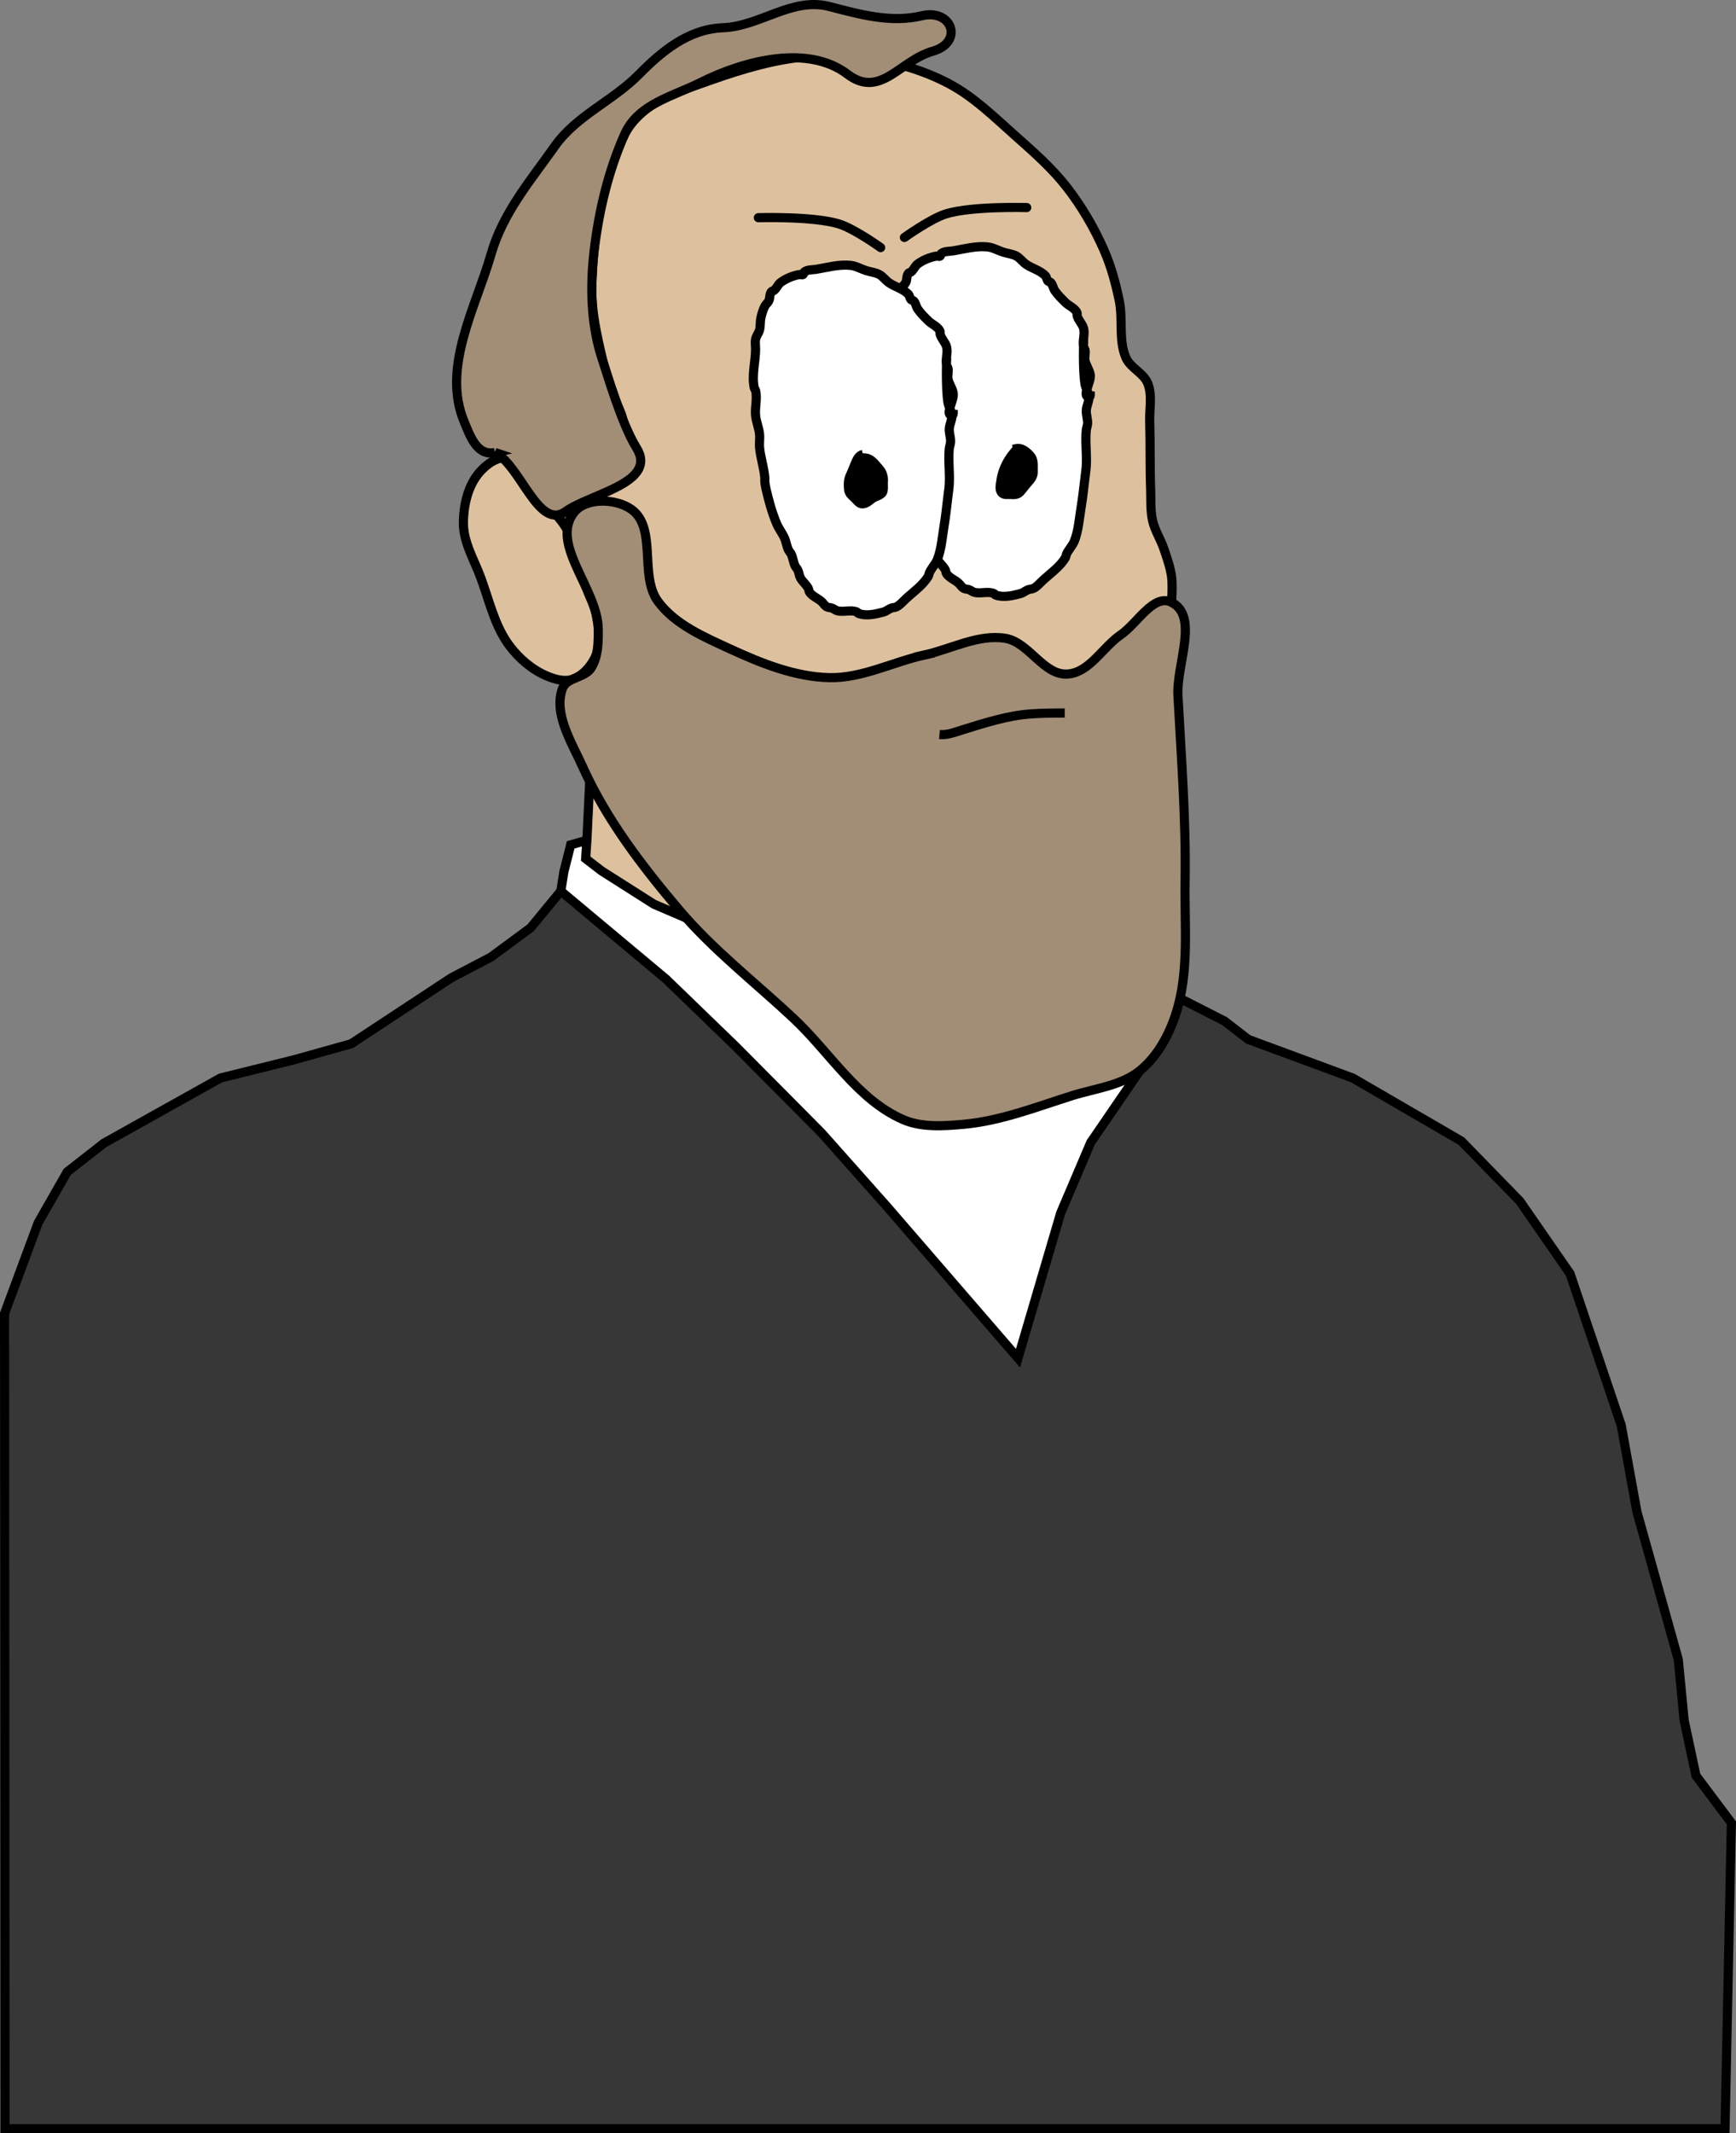 <?xml version="1.0" encoding="UTF-8" standalone="no"?>
<!-- Created with Inkscape (http://www.inkscape.org/) -->

<svg
   width="189.862mm"
   height="233.181mm"
   viewBox="0 0 189.862 233.181"
   version="1.1"
   id="svg1"
   xml:space="preserve"
   sodipodi:docname="garfiedl5.svg"
   inkscape:version="1.4.2 (ebf0e940d0, 2025-05-08)"
   xmlns:inkscape="http://www.inkscape.org/namespaces/inkscape"
   xmlns:sodipodi="http://sodipodi.sourceforge.net/DTD/sodipodi-0.dtd"
   xmlns="http://www.w3.org/2000/svg"
   xmlns:svg="http://www.w3.org/2000/svg"><rect x="0" y="0" width="189.862" height="233.181" fill="#808080" stroke="none"/><sodipodi:namedview
     id="namedview1"
     pagecolor="#505050"
     bordercolor="#eeeeee"
     borderopacity="1"
     inkscape:showpageshadow="0"
     inkscape:pageopacity="0"
     inkscape:pagecheckerboard="0"
     inkscape:deskcolor="#505050"
     inkscape:document-units="mm"
     inkscape:zoom="0.68843335"
     inkscape:cx="222.24374"
     inkscape:cy="473.53894"
     inkscape:window-width="1920"
     inkscape:window-height="1008"
     inkscape:window-x="0"
     inkscape:window-y="0"
     inkscape:window-maximized="1"
     inkscape:current-layer="svg1" /><defs
     id="defs1" /><g
     id="layer1"
     transform="translate(-13.337,-40.886)"><path
       style="fill:#373737;fill-opacity:1;fill-rule:evenodd;stroke:#000000;stroke-width:1;stroke-linecap:round;stroke-dasharray:none;stroke-opacity:1"
       d="m 13.837,184.444 3.679,-9.908 3.177,-5.56 4.013,-3.135 12.752,-7.123 8.079,-2.003 6.21,-1.736 10.951,-7.211 4.34,-2.27 4.34,-3.205 3.294,-4.002 67.72,11.728 4.882,2.486 2.572,1.991 11.45,4.232 11.865,6.887 6.389,6.555 5.5,7.935 5.595,16.569 1.721,9.468 4.519,16.138 0.646,6.67 1.291,6.025 3.873,5.164 -0.695,33.43 H 13.883 Z"
       id="path34" /><path
       style="fill:#ffffff;fill-opacity:1;fill-rule:evenodd;stroke:#000000;stroke-width:1;stroke-linecap:round;stroke-dasharray:none;stroke-opacity:1"
       d="m 77.524,132.726 -1.774,0.511 -0.745,2.941 -0.331,2.112 11.49,9.602 7.612,7.356 9.403,9.467 7.164,8.06 14.329,16.567 4.67,-15.864 3.287,-7.717 5.373,-7.842 2.72,-14.342 -34.657,-15.805 z"
       id="path33" /><rect
       style="fill:#ddc19f;fill-opacity:1;fill-rule:evenodd;stroke:none;stroke-width:1;stroke-dasharray:none;stroke-opacity:1"
       id="rect29"
       width="58.044"
       height="13.854"
       x="81.943"
       y="103.539" /><path
       style="display:inline;fill:#ddc19f;fill-opacity:1;fill-rule:evenodd;stroke:#000000;stroke-width:1;stroke-dasharray:none;stroke-opacity:1"
       d="m 85.298,106.622 c -6e-6,0 -12.336,-9.198 -3.641,-14.355 1.595,-0.946 0.155,-3.742 -0.21,-5.56 -0.136,-0.676 -0.497,-1.287 -0.725,-1.937 -0.513,-1.46 -1.097,-2.903 -1.45,-4.41 -0.646,-2.758 -1.31,-5.581 -1.207,-8.412 0.204,-5.59 1.034,-11.417 3.589,-16.392 0.611,-1.19 1.606,-2.193 2.687,-2.982 1.665,-1.215 3.697,-1.843 5.637,-2.539 3.349,-1.202 6.772,-2.336 10.298,-2.809 2.646,-0.354 5.371,-0.409 8.01,0 3.056,0.474 6.109,1.362 8.842,2.809 2.728,1.444 4.972,3.673 7.282,5.721 1.981,1.757 3.995,3.525 5.617,5.617 1.629,2.101 2.989,4.431 4.057,6.865 0.771,1.758 1.274,3.634 1.664,5.513 0.426,2.051 -0.108,4.321 0.728,6.241 0.491,1.127 1.939,1.665 2.392,2.809 0.512,1.291 0.164,2.773 0.208,4.161 0.079,2.461 0.012,4.925 0.104,7.386 0.043,1.146 -0.043,2.314 0.208,3.433 0.245,1.093 0.891,2.059 1.248,3.121 0.333,0.989 0.692,1.983 0.832,3.017 0.126,0.928 0,2.809 0,2.809"
       id="path4" /><path
       style="fill:#ddc19f;fill-opacity:1;fill-rule:evenodd;stroke:#000000;stroke-width:1;stroke-dasharray:none;stroke-opacity:1"
       d="m 77.565,105.396 c -0.769,-2.184 -1.034,-4.586 -2.191,-6.591 -1.284,-2.225 -3.561,-3.719 -5.114,-5.765 -0.489,-0.645 -0.537,-1.82 -1.316,-2.041 -1.122,-0.319 -2.393,0.625 -3.158,1.505 -1.284,1.477 -1.769,3.642 -1.765,5.599 0.004,2.066 1.169,3.966 1.887,5.903 0.941,2.54 1.533,5.323 3.165,7.485 1.051,1.394 2.469,2.607 4.077,3.286 0.879,0.371 1.945,0.671 2.841,0.346 1.19,-0.432 2.141,-1.592 2.598,-2.773 0.525,-1.357 0.206,-2.935 -0.062,-4.365 -0.169,-0.905 -0.657,-1.72 -0.963,-2.589 z"
       id="path29" /><path
       style="fill:#ddc19f;fill-opacity:1;fill-rule:evenodd;stroke:#000000;stroke-width:1;stroke-linecap:round;stroke-dasharray:none;stroke-opacity:1"
       d="m 77.832,126.318 -0.308,6.407 -0.134,2.017 1.748,1.345 5.715,3.631 8.606,3.698 2.421,0.134 4.236,-3.9 -1.748,-6.455 -6.051,-6.724 -9.211,-5.446 -5.177,1.681 z"
       id="path32" /></g><path
     style="fill:#ffffff;fill-opacity:1;fill-rule:evenodd;stroke:#000000;stroke-width:1;stroke-dasharray:none;stroke-opacity:1"
     d="m 117.444,86.318 0.144,-0.576 c 0,0 0.052,0.606 -0.144,0.576 -0.809,-0.124 0.262,-1.64 0.144,-2.45 -0.081,-0.556 -0.479,-1.031 -0.576,-1.585 -0.067,-0.378 0.088,-0.779 0,-1.153 -0.025,-0.105 -0.119,-0.184 -0.144,-0.288 -0.155,-0.654 0.154,-1.363 0,-2.017 -0.123,-0.523 -0.597,-0.918 -0.721,-1.441 -0.022,-0.093 0.039,-0.201 0,-0.288 -0.237,-0.528 -0.888,-0.744 -1.297,-1.153 -0.409,-0.409 -0.829,-0.818 -1.153,-1.297 -0.181,-0.267 -0.204,-0.637 -0.432,-0.865 -0.076,-0.076 -0.212,-0.068 -0.288,-0.144 -0.152,-0.152 -0.142,-0.419 -0.288,-0.576 -0.571,-0.617 -1.48,-0.806 -2.162,-1.297 -0.359,-0.259 -0.62,-0.652 -1.009,-0.865 -0.44,-0.24 -0.963,-0.281 -1.441,-0.432 -0.579,-0.183 -1.125,-0.514 -1.729,-0.576 -1.25,-0.13 -2.507,0.224 -3.747,0.432 -0.437,0.074 -0.948,0.016 -1.297,0.288 -0.085,0.066 -0.053,0.232 -0.144,0.288 -0.123,0.076 -0.291,-0.029 -0.432,0 -0.717,0.147 -1.431,0.427 -2.017,0.865 -0.301,0.224 -0.426,0.632 -0.721,0.865 -0.084,0.067 -0.22,0.061 -0.288,0.144 -0.223,0.269 -0.133,0.696 -0.288,1.009 -0.107,0.215 -0.321,0.364 -0.432,0.576 -0.211,0.404 -0.335,0.852 -0.432,1.297 -0.093,0.425 -0.033,0.876 -0.144,1.297 -0.093,0.354 -0.359,0.65 -0.432,1.009 -0.077,0.376 0.007,0.769 0,1.153 -0.024,1.394 -0.441,2.817 -0.144,4.179 0.023,0.105 0.119,0.184 0.144,0.288 0.21,0.888 -0.096,1.83 0,2.738 0.072,0.684 0.36,1.334 0.432,2.017 0.051,0.478 -0.041,0.962 0,1.441 0.096,1.117 0.48,2.197 0.576,3.314 0.012,0.144 -0.012,0.289 0,0.432 0.024,0.291 0.077,0.58 0.144,0.865 0.3,1.272 0.645,2.543 1.153,3.747 0.234,0.555 0.624,1.033 0.865,1.585 0.182,0.418 0.232,0.888 0.432,1.297 0.076,0.156 0.212,0.277 0.288,0.432 0.2,0.409 0.232,0.888 0.432,1.297 0.076,0.156 0.212,0.277 0.288,0.432 0.133,0.273 0.147,0.596 0.288,0.865 0.223,0.425 0.642,0.727 0.865,1.153 0.07,0.135 0.056,0.308 0.144,0.432 0.316,0.447 0.886,0.646 1.297,1.009 0.204,0.18 0.34,0.443 0.576,0.576 0.172,0.098 0.391,0.075 0.576,0.144 0.201,0.074 0.369,0.232 0.576,0.288 0.697,0.189 1.504,-0.154 2.162,0.144 0.062,0.028 0.081,0.12 0.144,0.144 0.853,0.327 1.854,0.089 2.738,-0.144 0.312,-0.082 0.562,-0.321 0.865,-0.432 0.186,-0.069 0.4,-0.053 0.576,-0.144 0.393,-0.203 0.684,-0.564 1.009,-0.865 0.847,-0.785 1.843,-1.467 2.45,-2.45 0.08,-0.129 0.081,-0.294 0.144,-0.432 0.234,-0.509 0.663,-0.919 0.865,-1.441 0.442,-1.142 0.521,-2.394 0.721,-3.603 0.181,-1.099 0.299,-2.208 0.432,-3.314 0.052,-0.432 0.12,-0.863 0.144,-1.297 0.072,-1.295 -0.128,-2.6 0,-3.891 0.024,-0.244 0.132,-0.476 0.144,-0.721 0.024,-0.482 -0.168,-0.959 -0.144,-1.441 0.024,-0.489 0.311,-0.952 0.288,-1.441 -0.024,-0.501 -0.352,-0.946 -0.432,-1.441 -0.261,-1.613 -0.144,-4.9 -0.144,-4.9"
     id="path13-2"
     transform="translate(1.649,-42.903)" /><path
     style="fill:#ffffff;fill-opacity:1;fill-rule:evenodd;stroke:#000000;stroke-width:1;stroke-dasharray:none;stroke-opacity:1"
     d="m 117.444,86.318 0.144,-0.576 c 0,0 0.052,0.606 -0.144,0.576 -0.809,-0.124 0.262,-1.64 0.144,-2.45 -0.081,-0.556 -0.479,-1.031 -0.576,-1.585 -0.067,-0.378 0.088,-0.779 0,-1.153 -0.025,-0.105 -0.119,-0.184 -0.144,-0.288 -0.155,-0.654 0.154,-1.363 0,-2.017 -0.123,-0.523 -0.597,-0.918 -0.721,-1.441 -0.022,-0.093 0.039,-0.201 0,-0.288 -0.237,-0.528 -0.888,-0.744 -1.297,-1.153 -0.409,-0.409 -0.829,-0.818 -1.153,-1.297 -0.181,-0.267 -0.204,-0.637 -0.432,-0.865 -0.076,-0.076 -0.212,-0.068 -0.288,-0.144 -0.152,-0.152 -0.142,-0.419 -0.288,-0.576 -0.571,-0.617 -1.48,-0.806 -2.162,-1.297 -0.359,-0.259 -0.62,-0.652 -1.009,-0.865 -0.44,-0.24 -0.963,-0.281 -1.441,-0.432 -0.579,-0.183 -1.125,-0.514 -1.729,-0.576 -1.25,-0.13 -2.507,0.224 -3.747,0.432 -0.437,0.074 -0.948,0.016 -1.297,0.288 -0.085,0.066 -0.053,0.232 -0.144,0.288 -0.123,0.076 -0.291,-0.029 -0.432,0 -0.717,0.147 -1.431,0.427 -2.017,0.865 -0.301,0.224 -0.426,0.632 -0.721,0.865 -0.084,0.067 -0.22,0.061 -0.288,0.144 -0.223,0.269 -0.133,0.696 -0.288,1.009 -0.107,0.215 -0.321,0.364 -0.432,0.576 -0.211,0.404 -0.335,0.852 -0.432,1.297 -0.093,0.425 -0.033,0.876 -0.144,1.297 -0.093,0.354 -0.359,0.65 -0.432,1.009 -0.077,0.376 0.007,0.769 0,1.153 -0.024,1.394 -0.441,2.817 -0.144,4.179 0.023,0.105 0.119,0.184 0.144,0.288 0.21,0.888 -0.096,1.83 0,2.738 0.072,0.684 0.36,1.334 0.432,2.017 0.051,0.478 -0.041,0.962 0,1.441 0.096,1.117 0.48,2.197 0.576,3.314 0.012,0.144 -0.012,0.289 0,0.432 0.024,0.291 0.077,0.58 0.144,0.865 0.3,1.272 0.645,2.543 1.153,3.747 0.234,0.555 0.624,1.033 0.865,1.585 0.182,0.418 0.232,0.888 0.432,1.297 0.076,0.156 0.212,0.277 0.288,0.432 0.2,0.409 0.232,0.888 0.432,1.297 0.076,0.156 0.212,0.277 0.288,0.432 0.133,0.273 0.147,0.596 0.288,0.865 0.223,0.425 0.642,0.727 0.865,1.153 0.07,0.135 0.056,0.308 0.144,0.432 0.316,0.447 0.886,0.646 1.297,1.009 0.204,0.18 0.34,0.443 0.576,0.576 0.172,0.098 0.391,0.075 0.576,0.144 0.201,0.074 0.369,0.232 0.576,0.288 0.697,0.189 1.504,-0.154 2.162,0.144 0.062,0.028 0.081,0.12 0.144,0.144 0.853,0.327 1.854,0.089 2.738,-0.144 0.312,-0.082 0.562,-0.321 0.865,-0.432 0.186,-0.069 0.4,-0.053 0.576,-0.144 0.393,-0.203 0.684,-0.564 1.009,-0.865 0.847,-0.785 1.843,-1.467 2.45,-2.45 0.08,-0.129 0.081,-0.294 0.144,-0.432 0.234,-0.509 0.663,-0.919 0.865,-1.441 0.442,-1.142 0.521,-2.394 0.721,-3.603 0.181,-1.099 0.299,-2.208 0.432,-3.314 0.052,-0.432 0.12,-0.863 0.144,-1.297 0.072,-1.295 -0.128,-2.6 0,-3.891 0.024,-0.244 0.132,-0.476 0.144,-0.721 0.024,-0.482 -0.168,-0.959 -0.144,-1.441 0.024,-0.489 0.311,-0.952 0.288,-1.441 -0.024,-0.501 -0.352,-0.946 -0.432,-1.441 -0.261,-1.613 -0.144,-4.9 -0.144,-4.9"
     id="path13"
     transform="translate(-13.337,-40.886)" /><path
     style="fill:#000000;fill-opacity:1;fill-rule:evenodd;stroke:#000000;stroke-width:1;stroke-dasharray:none;stroke-opacity:1"
     d="m 107.704,90.563 c -0.459,0.091 -0.664,0.587 -0.826,0.972 -0.19,0.449 -0.356,0.898 -0.567,1.345 -0.225,0.478 -0.217,1.036 -0.158,1.554 0.043,0.369 0.328,0.62 0.589,0.852 0.286,0.255 0.542,0.706 0.947,0.677 0.421,-0.03 0.739,-0.353 1.065,-0.59 0.38,-0.276 1.055,-0.338 1.161,-0.826 0.073,-0.336 0.006,-0.681 0.033,-1.023 0.04,-0.506 -0.107,-1.022 -0.457,-1.4 -0.35,-0.378 -0.653,-0.845 -1.125,-1.069 -0.327,-0.155 -0.702,-0.136 -1.055,-0.142"
     id="path18"
     transform="translate(-13.337,-40.886)" /><path
     style="fill:#000000;fill-opacity:1;fill-rule:evenodd;stroke:#000000;stroke-width:1;stroke-dasharray:none;stroke-opacity:1"
     d="m 124.628,89.907 c -0.953,0.949 -1.642,2.188 -1.821,3.523 -0.059,0.441 -0.223,1.007 0.115,1.339 0.253,0.248 0.648,0.14 0.968,0.167 0.353,0.03 0.743,0.023 1.007,-0.265 0.319,-0.349 0.587,-0.737 0.906,-1.089 0.281,-0.31 0.56,-0.673 0.535,-1.123 -0.032,-0.582 0.114,-1.253 -0.3,-1.735 -0.366,-0.427 -0.89,-0.882 -1.463,-0.815 -0.173,0.02 -0.341,0.08 -0.516,0.086"
     id="path19"
     transform="translate(-13.337,-40.886)" /><path
     style="fill:#a28e77;fill-opacity:1;fill-rule:evenodd;stroke:#000000;stroke-width:1;stroke-dasharray:none;stroke-opacity:1"
     d="m 66.412,89.728 c 2.831,1.459 4.755,8.574 7.727,6.451 2.746,-1.961 10.143,-3.135 7.739,-6.975 -1.63,-2.603 -3.304,-8.415 -3.666,-9.463 -1.324,-3.834 -1.427,-8.089 -0.953,-12.086 0.518,-4.36 1.559,-8.723 3.335,-12.718 1.473,-3.313 5.292,-4.137 8.263,-5.629 4.961,-2.492 11.83,-4.171 16.089,-0.939 3.612,2.741 5.694,-1.453 9.341,-2.502 3.42,-0.983 2.119,-4.664 -1.188,-3.875 -3.433,0.819 -6.816,-0.164 -10.147,-1.016 -4.078,-1.043 -7.509,2.161 -11.611,2.327 -3.817,0.154 -6.707,2.591 -9.217,5.132 -2.836,2.87 -6.824,4.484 -9.168,7.812 -2.641,3.749 -5.656,7.234 -6.968,11.791 -1.697,5.898 -5.424,12.401 -2.946,18.323 0.602,1.438 1.364,3.799 3.371,3.368 z"
     id="path20"
     transform="translate(-12.277,-40.268)" /><path
     style="fill:#a28e77;fill-opacity:1;fill-rule:evenodd;stroke:#000000;stroke-width:1;stroke-dasharray:none;stroke-opacity:1"
     d="m 101.099,71.597 c -3.484,0.772 -6.848,2.56 -10.415,2.474 -3.748,-0.09 -7.4,-1.556 -10.806,-3.125 -2.87,-1.322 -6.043,-2.667 -7.918,-5.21 -2.072,-2.811 -0.06,-8.048 -2.912,-10.064 -1.715,-1.212 -5.014,-1.299 -6.289,0.37 -2.624,3.435 2.609,8.369 2.668,12.691 0.02,1.455 8.68e-4,3.069 -0.781,4.296 -0.686,1.076 -2.685,1.015 -3.125,2.213 -1.018,2.777 0.999,5.895 2.213,8.592 2.579,5.729 6.484,10.829 10.545,15.623 3.711,4.38 8.307,7.925 12.498,11.847 3.969,3.714 6.997,8.889 11.977,11.066 2.034,0.889 4.429,0.72 6.64,0.521 4.068,-0.366 7.952,-1.896 11.847,-3.125 2.514,-0.793 5.367,-1.081 7.421,-2.734 1.885,-1.517 3.145,-3.822 3.906,-6.119 1.531,-4.626 0.961,-9.709 1.042,-14.581 0.111,-6.774 -0.419,-13.544 -0.781,-20.309 -0.182,-3.398 2.341,-8.652 -0.697,-10.184 -1.96,-0.989 -3.74,2.304 -5.552,3.544 -1.998,1.368 -3.44,4.164 -5.859,4.296 -2.601,0.143 -4.198,-3.49 -6.77,-3.906 -2.974,-0.48 -5.911,1.171 -8.853,1.823 z"
     id="path28" /><path
     style="fill:none;fill-opacity:1;fill-rule:evenodd;stroke:#000000;stroke-width:1;stroke-dasharray:none;stroke-opacity:1"
     d="m 116.085,121.173 c 0.886,0.085 1.721,-0.266 2.549,-0.521 2.428,-0.748 4.866,-1.542 7.422,-1.731 1.24,-0.092 2.485,-0.096 3.728,-0.097"
     id="path21"
     transform="translate(-13.337,-40.886)" /><path
     style="fill:none;fill-rule:evenodd;stroke:#000000;stroke-width:1;stroke-linecap:round"
     d="m 82.937,23.794 c 0,0 5.999,-0.177 8.818,0.684 1.671,0.511 4.561,2.585 4.561,2.585"
     id="path2"
     sodipodi:nodetypes="cac" /><path
     style="fill:none;fill-rule:evenodd;stroke:#000000;stroke-width:1;stroke-linecap:round"
     d="m 112.292,22.689 c 0,0 -5.999,-0.177 -8.818,0.684 -1.671,0.511 -4.561,2.585 -4.561,2.585"
     id="path2-2"
     sodipodi:nodetypes="cac" /></svg>
